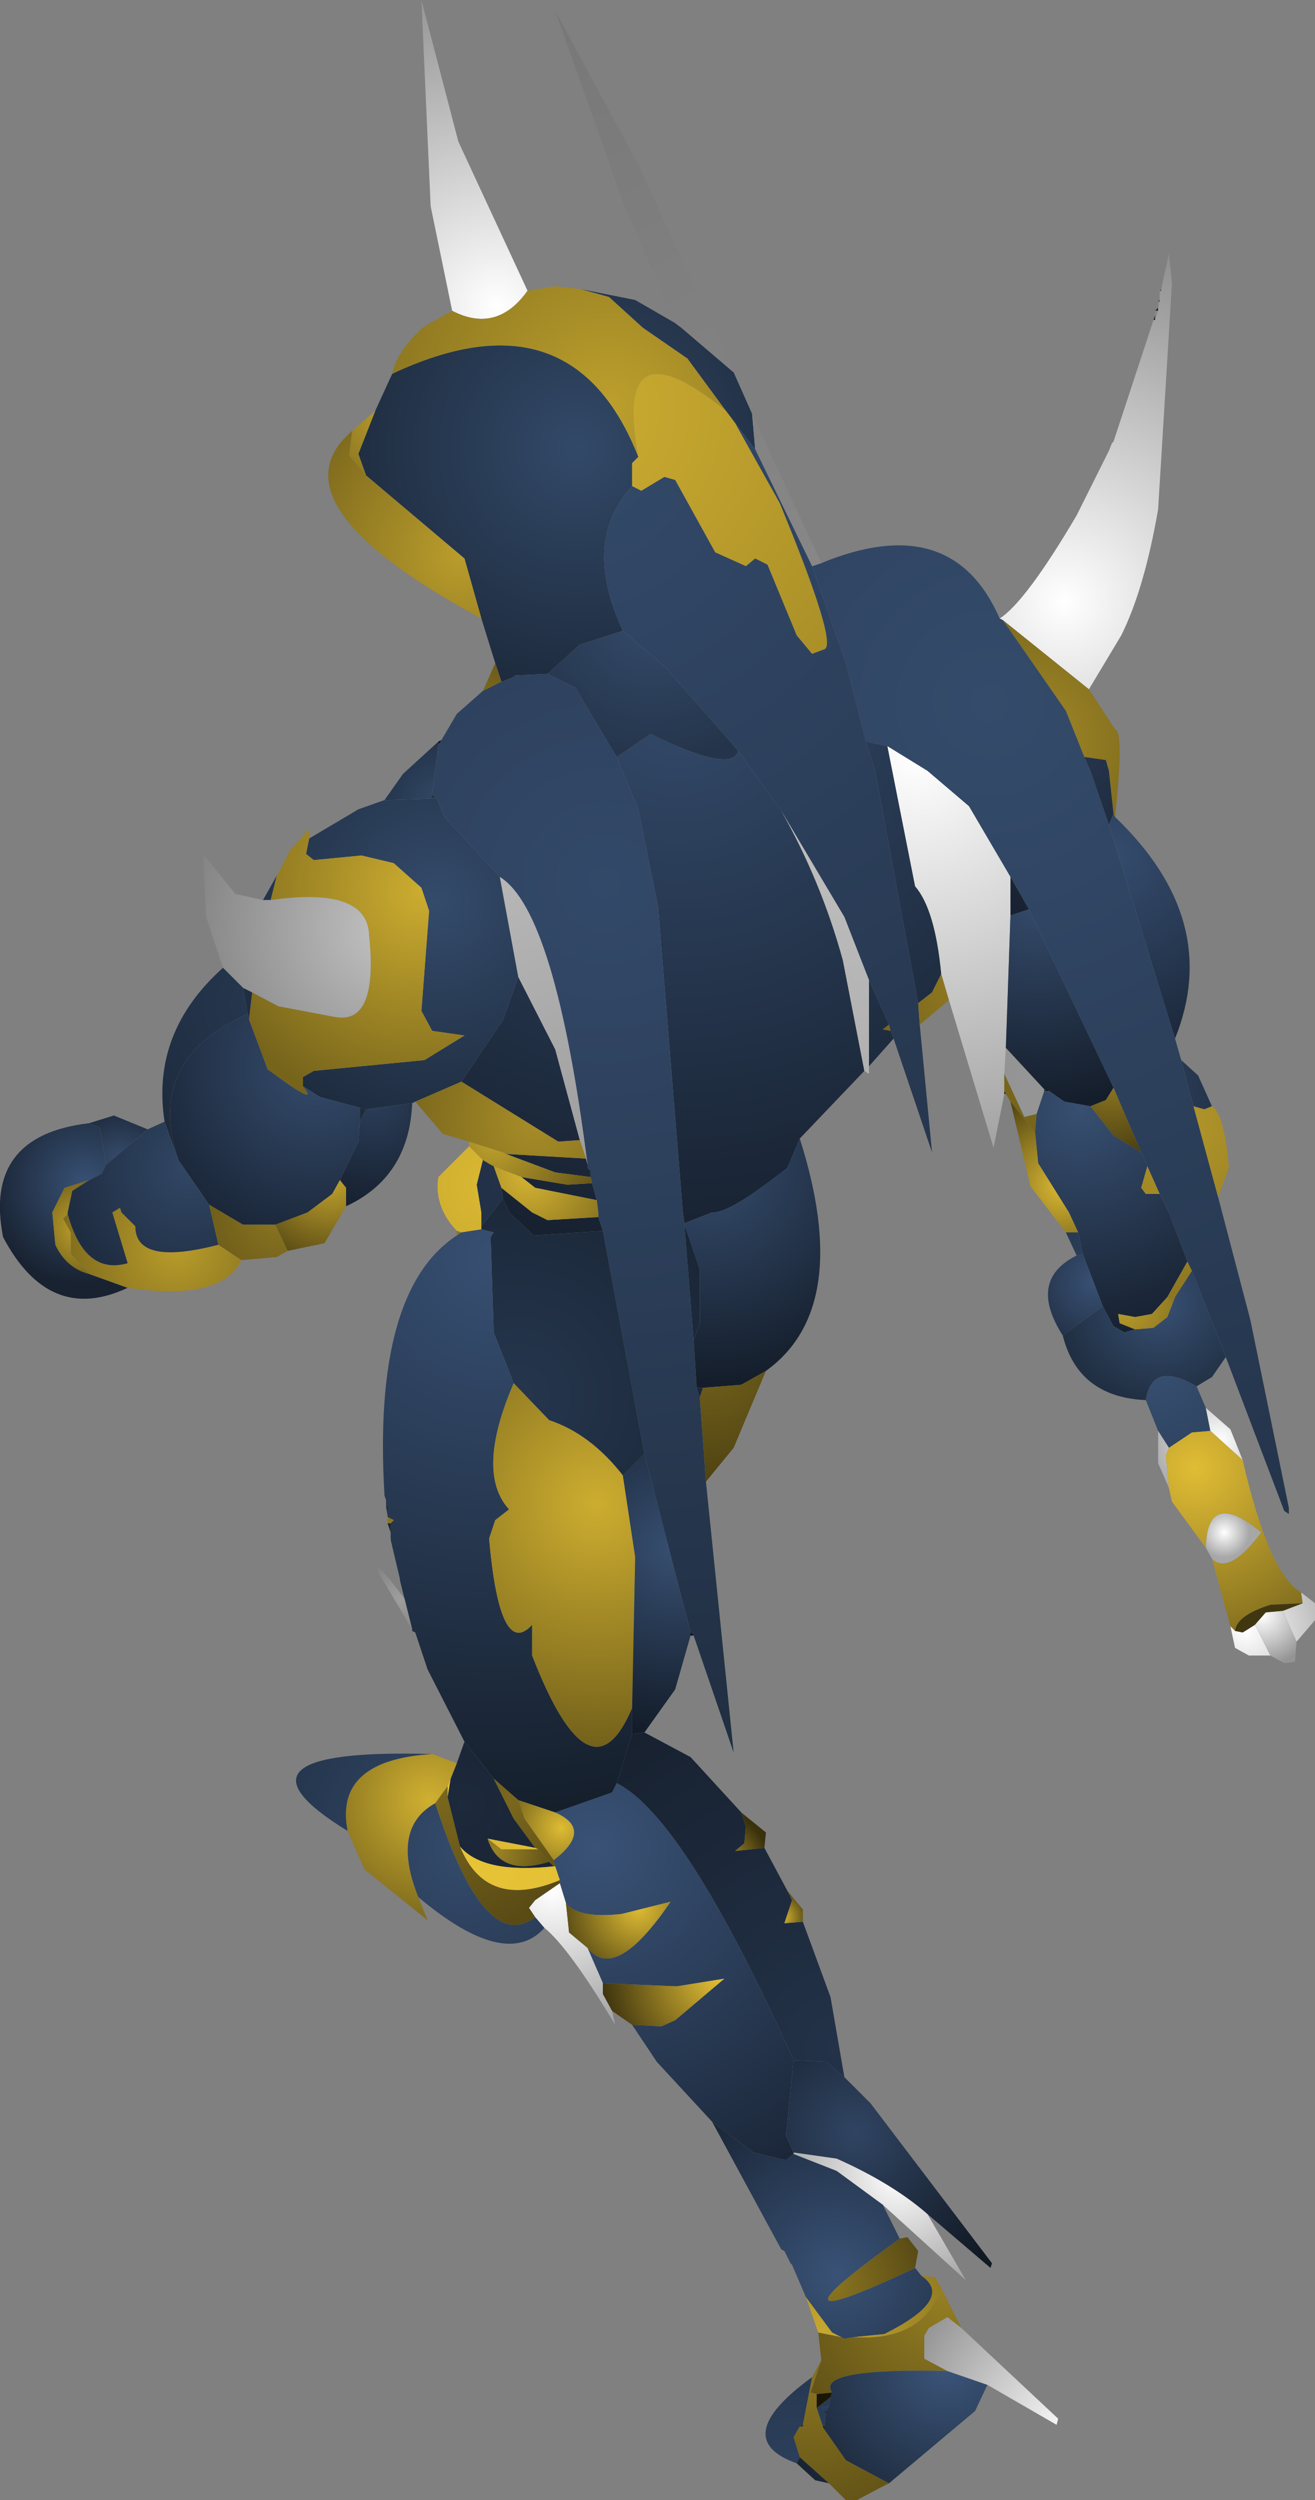 <?xml version="1.0" encoding="UTF-8" standalone="no"?>
<svg xmlns:ffdec="https://www.free-decompiler.com/flash" xmlns:xlink="http://www.w3.org/1999/xlink" ffdec:objectType="shape" height="81.25px" width="42.75px" xmlns="http://www.w3.org/2000/svg">
  <rect width="100%" height="100%" fill="#808080" stroke="none"/>
  <g transform="matrix(1.0, 0.0, 0.0, 1.0, 19.4, 67.15)">
    <path d="M-4.7 -57.05 L-5.4 -60.45 -5.7 -67.15 -4.5 -62.55 -2.25 -57.7 Q-3.25 -56.3 -4.7 -57.05" fill="url(#gradient0)" fill-rule="evenodd" stroke="none"/>
    <path d="M-6.65 -55.0 Q-6.5 -55.75 -5.6 -56.55 L-4.7 -57.05 Q-3.25 -56.3 -2.25 -57.7 L-1.35 -57.85 -0.5 -57.75 0.4 -57.5 1.5 -56.5 2.95 -55.5 4.2 -53.8 Q0.5 -56.8 1.35 -52.3 -0.8 -57.75 -6.65 -55.0" fill="url(#gradient1)" fill-rule="evenodd" stroke="none"/>
    <path d="M-0.5 -57.75 L1.25 -57.4 2.55 -56.65 2.75 -56.5 4.45 -55.05 5.05 -53.7 5.15 -52.55 4.5 -53.4 4.2 -53.8 2.95 -55.5 1.5 -56.5 0.4 -57.5 -0.5 -57.75 M-7.2 -53.8 L-6.65 -55.0 Q-0.8 -57.75 1.35 -52.3 L1.15 -52.1 1.15 -51.35 Q-0.5 -49.55 0.85 -46.65 L-0.55 -46.2 -1.6 -45.25 -2.65 -45.2 -2.7 -45.15 -2.95 -45.05 -3.05 -45.0 -3.1 -45.0 -3.3 -45.6 -3.75 -47.05 -4.3 -49.0 -7.5 -51.7 -7.75 -52.4 -7.2 -53.8" fill="url(#gradient2)" fill-rule="evenodd" stroke="none"/>
    <path d="M4.2 -53.8 L4.5 -53.4 5.95 -50.8 Q7.85 -46.2 7.4 -46.05 L7.0 -45.9 6.5 -46.5 5.55 -48.8 5.15 -49.0 4.85 -48.75 3.85 -49.2 2.55 -51.55 2.2 -51.65 1.45 -51.2 1.15 -51.35 1.15 -52.1 1.35 -52.3 Q0.5 -56.8 4.2 -53.8" fill="url(#gradient3)" fill-rule="evenodd" stroke="none"/>
    <path d="M18.35 -57.7 L18.3 -57.7 18.35 -57.75 18.35 -57.7 M18.3 -57.4 L18.3 -57.35 18.25 -57.35 18.3 -57.4 M18.25 -57.1 L18.25 -57.05 18.15 -57.05 18.25 -57.15 18.25 -57.1 M18.15 -56.75 L18.1 -56.75 18.15 -56.9 18.15 -56.75" fill="url(#gradient4)" fill-rule="evenodd" stroke="none"/>
    <path d="M18.35 -57.7 L18.3 -57.55 18.3 -57.7 18.35 -57.7 M18.3 -57.35 L18.25 -57.1 18.25 -57.15 18.25 -57.35 18.3 -57.35 M18.25 -57.05 L18.15 -56.75 18.15 -56.9 18.15 -57.05 18.25 -57.05" fill="url(#gradient5)" fill-rule="evenodd" stroke="none"/>
    <path d="M18.3 -57.55 L18.35 -57.7 18.35 -57.75 18.6 -58.9 18.7 -57.95 18.25 -50.6 Q17.8 -48.0 17.05 -46.5 L16.0 -44.75 13.2 -47.0 13.1 -47.05 Q13.95 -47.6 15.6 -50.4 L16.6 -52.4 16.65 -52.5 16.75 -52.75 16.8 -52.8 18.1 -56.75 18.15 -56.75 18.25 -57.05 18.25 -57.1 18.3 -57.35 18.3 -57.4 18.3 -57.55" fill="url(#gradient6)" fill-rule="evenodd" stroke="none"/>
    <path d="M13.2 -47.0 L16.0 -44.75 16.85 -43.45 Q17.15 -43.4 16.85 -40.6 L16.8 -40.7 16.65 -42.1 16.55 -42.45 15.85 -42.55 15.25 -44.05 13.2 -47.0" fill="url(#gradient7)" fill-rule="evenodd" stroke="none"/>
    <path d="M13.1 -47.05 L13.2 -47.0 15.25 -44.05 15.85 -42.55 16.05 -42.1 16.65 -40.35 18.8 -33.4 19.0 -32.7 19.4 -31.2 20.2 -28.25 21.25 -24.25 22.5 -18.15 22.5 -17.95 22.35 -18.05 20.45 -23.05 19.35 -25.85 19.2 -26.15 18.6 -27.75 18.3 -28.35 17.9 -29.25 17.7 -29.7 16.8 -31.8 14.05 -37.6 13.45 -38.65 12.1 -40.95 10.75 -42.1 9.45 -42.9 8.75 -43.05 8.1 -45.6 7.0 -48.75 7.3 -48.85 Q11.55 -50.6 13.1 -47.05" fill="url(#gradient8)" fill-rule="evenodd" stroke="none"/>
    <path d="M2.55 -56.65 L0.9 -60.45 -1.35 -66.8 1.35 -61.8 4.45 -55.05 2.75 -56.5 2.55 -56.65 M5.05 -53.7 L7.3 -48.85 7.0 -48.75 5.15 -52.55 5.05 -53.7 M14.55 -31.7 L14.3 -30.95 13.9 -30.85 13.25 -32.25 13.3 -33.1 14.55 -31.75 14.55 -31.7" fill="url(#gradient9)" fill-rule="evenodd" stroke="none"/>
    <path d="M-7.2 -53.8 L-7.75 -52.4 -7.5 -51.7 -8.05 -52.35 -7.95 -53.15 -7.2 -53.8" fill="url(#gradient10)" fill-rule="evenodd" stroke="none"/>
    <path d="M-7.5 -51.7 L-4.3 -49.0 -3.75 -47.05 Q-10.7 -50.8 -7.95 -53.15 L-8.05 -52.35 -7.5 -51.7" fill="url(#gradient11)" fill-rule="evenodd" stroke="none"/>
    <path d="M4.5 -53.4 L5.15 -52.55 7.0 -48.75 8.1 -45.6 8.75 -43.05 9.05 -42.1 10.45 -34.55 10.5 -33.85 10.9 -29.7 9.65 -33.4 9.55 -33.65 9.5 -33.85 8.85 -35.3 8.05 -37.35 6.0 -40.8 4.6 -42.75 2.2 -45.5 0.85 -46.65 Q-0.5 -49.55 1.15 -51.35 L1.45 -51.2 2.2 -51.65 2.55 -51.55 3.85 -49.2 4.85 -48.75 5.15 -49.0 5.55 -48.8 6.5 -46.5 7.0 -45.9 7.4 -46.05 Q7.85 -46.2 5.95 -50.8 L4.5 -53.4" fill="url(#gradient12)" fill-rule="evenodd" stroke="none"/>
    <path d="M8.75 -43.05 L9.45 -42.9 10.35 -38.35 Q11.0 -37.6 11.2 -35.5 L10.9 -34.9 10.45 -34.55 9.05 -42.1 8.75 -43.05 M6.0 -40.8 Q7.3 -38.5 8.0 -35.95 L8.7 -32.35 6.6 -30.15 6.2 -29.2 Q4.3 -27.7 3.75 -27.75 L2.85 -27.4 2.8 -27.75 2.0 -37.6 2.0 -37.65 1.35 -40.85 0.65 -42.55 1.75 -43.3 Q4.4 -42.0 4.6 -42.75 L6.0 -40.8 M8.85 -32.5 L8.85 -35.3 9.5 -33.85 9.3 -33.7 9.55 -33.65 9.65 -33.4 8.85 -32.5 M-5.35 -41.35 L-5.2 -41.2 -5.4 -41.2 -5.35 -41.35 M-0.3 -29.3 L-0.3 -29.2 -0.2 -29.1 -0.2 -28.9 -1.35 -29.05 -2.95 -29.65 -0.35 -29.5 -0.3 -29.3 M-0.15 -28.7 L0.0 -28.15 -2.0 -28.55 -2.45 -28.9 -0.95 -28.65 -0.15 -28.7 M0.05 -27.6 L0.2 -27.15 -2.05 -27.0 -2.85 -27.75 -3.05 -28.2 -3.1 -28.55 -2.1 -27.75 -1.6 -27.5 0.05 -27.6 M-4.4 -32.0 L-3.05 -34.0 -2.55 -35.4 -1.35 -33.05 -0.55 -30.1 -1.25 -30.05 -4.4 -32.0" fill="url(#gradient13)" fill-rule="evenodd" stroke="none"/>
    <path d="M9.5 -33.85 L9.55 -33.65 9.3 -33.7 9.5 -33.85 M10.5 -33.85 L10.45 -34.55 10.9 -34.9 11.2 -35.5 11.45 -34.65 10.5 -33.85" fill="url(#gradient14)" fill-rule="evenodd" stroke="none"/>
    <path d="M9.45 -42.9 L10.75 -42.1 12.1 -40.95 13.45 -38.65 13.45 -37.4 13.3 -33.1 13.25 -32.25 13.25 -31.7 13.25 -31.6 12.9 -29.85 11.45 -34.65 11.2 -35.5 Q11.0 -37.6 10.35 -38.35 L9.45 -42.9" fill="url(#gradient15)" fill-rule="evenodd" stroke="none"/>
    <path d="M13.45 -38.65 L14.05 -37.6 13.45 -37.4 13.45 -38.65 M16.65 -40.35 L16.05 -42.1 15.85 -42.55 16.55 -42.45 16.65 -42.1 16.8 -40.7 16.65 -40.35" fill="url(#gradient16)" fill-rule="evenodd" stroke="none"/>
    <path d="M18.8 -33.4 L16.65 -40.35 16.8 -40.7 16.85 -40.6 Q20.35 -37.25 18.8 -33.4" fill="url(#gradient17)" fill-rule="evenodd" stroke="none"/>
    <path d="M-1.6 -45.25 L-0.55 -46.2 0.85 -46.65 2.2 -45.5 4.6 -42.75 Q4.4 -42.0 1.75 -43.3 L0.65 -42.55 -0.7 -44.8 -1.6 -45.25" fill="url(#gradient18)" fill-rule="evenodd" stroke="none"/>
    <path d="M-3.1 -45.0 L-3.05 -45.0 -2.95 -45.05 -2.7 -45.15 -2.65 -45.2 -1.6 -45.25 -0.7 -44.8 0.65 -42.55 1.35 -40.85 2.0 -37.65 2.0 -37.6 2.8 -27.75 2.85 -27.4 2.85 -27.35 3.15 -23.6 3.25 -22.05 3.35 -21.75 3.55 -19.0 4.45 -10.2 3.15 -14.0 3.05 -14.1 1.55 -19.9 0.2 -27.15 0.05 -27.6 0.05 -27.75 0.0 -28.15 -0.15 -28.7 -0.2 -28.9 -0.2 -29.1 -0.3 -29.2 -0.3 -29.3 Q-1.35 -37.55 -3.15 -38.65 L-4.95 -40.6 -5.2 -41.2 -5.35 -41.35 -5.15 -42.95 -5.05 -43.1 -4.55 -43.95 -3.7 -44.7 -3.1 -45.0" fill="url(#gradient19)" fill-rule="evenodd" stroke="none"/>
    <path d="M-3.3 -45.6 L-3.1 -45.0 -3.7 -44.7 -3.3 -45.6" fill="url(#gradient20)" fill-rule="evenodd" stroke="none"/>
    <path d="M6.0 -40.8 L8.05 -37.35 8.85 -35.3 8.85 -32.5 8.85 -32.25 8.7 -32.35 8.0 -35.95 Q7.3 -38.5 6.0 -40.8" fill="url(#gradient21)" fill-rule="evenodd" stroke="none"/>
    <path d="M2.85 -27.4 L3.75 -27.75 Q4.3 -27.7 6.2 -29.2 L6.6 -30.15 Q8.35 -24.65 5.5 -22.6 L4.7 -22.15 3.45 -22.05 3.25 -22.05 3.15 -23.6 3.35 -24.15 3.35 -25.9 2.85 -27.35 2.85 -27.4" fill="url(#gradient22)" fill-rule="evenodd" stroke="none"/>
    <path d="M-5.05 -43.1 L-5.15 -42.95 -5.15 -43.05 -5.05 -43.1" fill="url(#gradient23)" fill-rule="evenodd" stroke="none"/>
    <path d="M-5.15 -42.95 L-5.35 -41.35 -5.4 -41.2 -6.9 -41.15 -6.3 -42.0 -5.15 -43.05 -5.15 -42.95" fill="url(#gradient24)" fill-rule="evenodd" stroke="none"/>
    <path d="M-5.2 -41.2 L-4.95 -40.6 -3.15 -38.65 -2.55 -35.4 -3.05 -34.0 -4.4 -32.0 -5.9 -31.35 -6.0 -31.3 -7.5 -31.1 -7.7 -31.15 -9.0 -31.5 -9.55 -31.85 -9.55 -32.15 -9.2 -32.35 -5.6 -32.7 -4.3 -33.5 -5.35 -33.65 -5.7 -34.3 -5.45 -37.55 -5.7 -38.3 -6.6 -39.1 -7.65 -39.35 -9.2 -39.2 -9.45 -39.4 -9.35 -39.9 -7.75 -40.85 -6.9 -41.15 -5.4 -41.2 -5.2 -41.2 M-10.4 -38.7 L-10.6 -37.9 -10.85 -37.9 -10.4 -38.7 M-11.2 -34.9 L-11.3 -34.05 -11.35 -34.2 -11.5 -35.05 -11.2 -34.9" fill="url(#gradient25)" fill-rule="evenodd" stroke="none"/>
    <path d="M14.05 -37.6 L16.8 -31.8 16.55 -31.4 16.05 -31.2 15.2 -31.35 14.7 -31.7 14.6 -31.75 14.55 -31.75 13.3 -33.1 13.45 -37.4 14.05 -37.6" fill="url(#gradient26)" fill-rule="evenodd" stroke="none"/>
    <path d="M-9.35 -39.9 L-9.45 -39.4 -9.2 -39.2 -7.65 -39.35 -6.6 -39.1 -5.7 -38.3 -5.45 -37.55 -5.7 -34.3 -5.35 -33.65 -4.3 -33.5 -5.6 -32.7 -9.2 -32.35 -9.55 -32.15 -9.55 -31.85 Q-8.95 -31.1 -10.7 -32.4 L-11.3 -34.0 -11.3 -34.05 -11.2 -34.9 -10.35 -34.45 -8.5 -34.1 Q-7.1 -33.85 -7.4 -36.75 -7.45 -38.35 -10.6 -37.9 L-10.4 -38.7 -9.95 -39.55 -9.35 -40.2 -9.35 -39.9" fill="url(#gradient27)" fill-rule="evenodd" stroke="none"/>
    <path d="M-10.6 -37.9 Q-7.45 -38.35 -7.4 -36.75 -7.1 -33.85 -8.5 -34.1 L-10.35 -34.45 -11.2 -34.9 -11.5 -35.05 -12.15 -35.7 -12.7 -37.35 -12.8 -39.4 -11.75 -38.1 -10.85 -37.9 -10.6 -37.9" fill="url(#gradient28)" fill-rule="evenodd" stroke="none"/>
    <path d="M-7.7 -31.15 L-7.5 -31.1 -7.7 -30.7 -7.7 -31.15 M-12.15 -35.7 L-11.5 -35.05 -11.35 -34.2 Q-14.7 -32.7 -13.6 -29.45 L-14.05 -30.7 Q-14.5 -33.6 -12.15 -35.7" fill="url(#gradient29)" fill-rule="evenodd" stroke="none"/>
    <path d="M-3.15 -38.65 Q-1.35 -37.55 -0.3 -29.3 L-0.35 -29.5 -0.55 -30.1 -1.35 -33.05 -2.55 -35.4 -3.15 -38.65" fill="url(#gradient30)" fill-rule="evenodd" stroke="none"/>
    <path d="M-5.9 -31.35 L-4.4 -32.0 -1.25 -30.05 -0.55 -30.1 -0.35 -29.5 -2.95 -29.65 -3.05 -29.7 -4.15 -30.05 -5.0 -30.3 -5.9 -31.35" fill="url(#gradient31)" fill-rule="evenodd" stroke="none"/>
    <path d="M-7.5 -31.1 L-6.0 -31.3 Q-6.1 -28.9 -8.15 -27.95 L-8.15 -28.55 -8.35 -28.8 -7.75 -30.05 -7.7 -30.7 -7.5 -31.1" fill="url(#gradient32)" fill-rule="evenodd" stroke="none"/>
    <path d="M-11.3 -34.05 L-11.3 -34.0 -10.7 -32.4 Q-8.95 -31.1 -9.55 -31.85 L-9.0 -31.5 -7.7 -31.15 -7.7 -30.7 -7.75 -30.05 -8.35 -28.8 -8.6 -28.35 -9.4 -27.75 -10.45 -27.35 -11.5 -27.35 -12.6 -28.0 -13.6 -29.45 Q-14.7 -32.7 -11.35 -34.2 L-11.3 -34.05" fill="url(#gradient33)" fill-rule="evenodd" stroke="none"/>
    <path d="M13.3 -31.6 L13.25 -31.6 13.25 -31.7 13.3 -31.6" fill="url(#gradient34)" fill-rule="evenodd" stroke="none"/>
    <path d="M14.3 -30.95 L14.25 -30.35 13.45 -31.35 13.3 -31.6 13.25 -31.7 13.25 -32.25 13.9 -30.85 14.3 -30.95" fill="url(#gradient35)" fill-rule="evenodd" stroke="none"/>
    <path d="M14.6 -31.75 L14.6 -31.7 14.55 -31.7 14.55 -31.75 14.6 -31.75" fill="url(#gradient36)" fill-rule="evenodd" stroke="none"/>
    <path d="M14.7 -31.7 L14.6 -31.7 14.6 -31.75 14.7 -31.7" fill="url(#gradient37)" fill-rule="evenodd" stroke="none"/>
    <path d="M17.7 -29.7 L17.9 -29.25 17.7 -28.55 17.85 -28.35 18.3 -28.35 18.6 -27.75 19.2 -26.15 18.55 -25.0 18.05 -24.45 17.5 -24.35 16.95 -24.45 17.0 -24.15 17.5 -23.95 17.15 -23.85 16.8 -24.05 16.45 -24.7 15.8 -26.4 15.65 -27.1 15.35 -27.75 14.35 -29.35 14.25 -30.35 14.3 -30.95 14.55 -31.7 14.6 -31.7 14.7 -31.7 15.2 -31.35 16.05 -31.2 16.8 -30.25 17.7 -29.7 M19.4 -31.2 L19.0 -32.7 19.55 -32.2 20.0 -31.2 19.75 -31.1 19.4 -31.2" fill="url(#gradient38)" fill-rule="evenodd" stroke="none"/>
    <path d="M17.9 -29.25 L18.3 -28.35 17.85 -28.35 17.7 -28.55 17.9 -29.25 M19.2 -26.15 L19.35 -25.85 18.8 -25.0 18.7 -24.85 18.55 -25.0 19.2 -26.15 M20.2 -28.25 L19.4 -31.2 19.75 -31.1 20.0 -31.2 Q20.4 -30.95 20.55 -29.2 L20.2 -28.25" fill="url(#gradient39)" fill-rule="evenodd" stroke="none"/>
    <path d="M-0.2 -28.9 L-0.15 -28.7 -0.95 -28.65 -2.45 -28.9 -3.35 -29.25 -3.45 -29.3 -3.7 -29.45 -4.15 -29.9 -4.15 -30.05 -3.05 -29.7 -2.95 -29.65 -1.35 -29.05 -0.2 -28.9" fill="url(#gradient40)" fill-rule="evenodd" stroke="none"/>
    <path d="M16.8 -31.8 L17.7 -29.7 16.8 -30.25 16.05 -31.2 16.55 -31.4 16.8 -31.8" fill="url(#gradient41)" fill-rule="evenodd" stroke="none"/>
    <path d="M14.25 -30.35 L14.35 -29.35 15.35 -27.75 15.65 -27.1 15.25 -27.1 14.1 -28.6 13.45 -31.35 14.25 -30.35" fill="url(#gradient42)" fill-rule="evenodd" stroke="none"/>
    <path d="M-10.45 -27.35 L-9.4 -27.75 -8.6 -28.35 -8.35 -28.8 -8.15 -28.55 -8.15 -27.95 -8.85 -26.75 -10.05 -26.5 -10.45 -27.35" fill="url(#gradient43)" fill-rule="evenodd" stroke="none"/>
    <path d="M-16.5 -30.65 L-15.7 -30.9 -14.6 -30.45 -15.95 -29.3 -16.15 -30.5 -16.5 -30.65" fill="url(#gradient44)" fill-rule="evenodd" stroke="none"/>
    <path d="M-15.25 -25.3 Q-17.8 -24.1 -19.3 -26.95 -19.95 -30.25 -16.5 -30.65 L-16.15 -30.5 -15.95 -29.3 -16.1 -29.0 -16.5 -28.8 -17.3 -28.55 -17.7 -27.75 -17.6 -26.7 Q-17.25 -25.95 -16.5 -25.75 L-15.25 -25.3" fill="url(#gradient45)" fill-rule="evenodd" stroke="none"/>
    <path d="M-12.3 -26.7 L-11.55 -26.2 Q-12.2 -24.85 -15.25 -25.3 L-16.5 -25.75 -17.1 -26.4 -17.1 -27.1 -17.35 -27.55 -17.2 -27.7 Q-16.65 -25.7 -15.25 -26.1 L-15.75 -27.75 -15.5 -27.9 -15.45 -27.75 -15.0 -27.3 Q-15.0 -26.0 -12.3 -26.7" fill="url(#gradient46)" fill-rule="evenodd" stroke="none"/>
    <path d="M-17.2 -27.7 L-17.35 -27.55 -17.1 -27.1 -17.1 -26.4 -16.5 -25.75 Q-17.25 -25.95 -17.6 -26.7 L-17.7 -27.75 -17.3 -28.55 -16.5 -28.8 -17.05 -28.45 -17.2 -27.75 -17.2 -27.7" fill="url(#gradient47)" fill-rule="evenodd" stroke="none"/>
    <path d="M-13.6 -29.45 L-12.6 -28.0 -12.3 -26.7 Q-15.0 -26.0 -15.0 -27.3 L-15.45 -27.75 -15.5 -27.9 -15.75 -27.75 -15.25 -26.1 Q-16.65 -25.7 -17.2 -27.7 L-17.2 -27.75 -17.05 -28.45 -16.5 -28.8 -16.1 -29.0 -15.95 -29.3 -14.6 -30.45 -14.05 -30.7 -13.6 -29.45" fill="url(#gradient48)" fill-rule="evenodd" stroke="none"/>
    <path d="M-12.6 -28.0 L-11.5 -27.35 -10.45 -27.35 -10.05 -26.5 -10.4 -26.3 -11.55 -26.2 -12.3 -26.7 -12.6 -28.0" fill="url(#gradient49)" fill-rule="evenodd" stroke="none"/>
    <path d="M15.65 -27.1 L15.8 -26.4 15.6 -26.35 15.25 -27.1 15.65 -27.1 M17.85 -21.65 Q18.05 -22.95 19.5 -22.1 L19.8 -21.4 19.95 -20.65 19.35 -20.6 18.6 -20.1 18.25 -20.65 17.85 -21.65" fill="url(#gradient50)" fill-rule="evenodd" stroke="none"/>
    <path d="M-3.7 -29.45 L-3.9 -28.65 -3.75 -27.75 -3.75 -27.3 -3.75 -27.2 -4.4 -27.1 -4.55 -27.15 Q-5.3 -27.95 -5.15 -28.9 L-4.15 -29.9 -3.7 -29.45" fill="url(#gradient51)" fill-rule="evenodd" stroke="none"/>
    <path d="M-3.7 -29.45 L-3.45 -29.3 -3.35 -29.25 -3.1 -28.55 -3.05 -28.2 -3.75 -27.3 -3.75 -27.75 -3.9 -28.65 -3.7 -29.45" fill="url(#gradient52)" fill-rule="evenodd" stroke="none"/>
    <path d="M2.85 -27.35 L3.35 -25.9 3.35 -24.15 3.15 -23.6 2.85 -27.35 M0.2 -27.15 L1.55 -19.9 0.85 -19.2 Q-0.2 -20.55 -1.55 -21.0 L-2.7 -22.2 -3.35 -23.85 -3.45 -26.95 -3.35 -27.1 -3.75 -27.2 -3.75 -27.3 -3.05 -28.2 -2.85 -27.75 -2.05 -27.0 0.2 -27.15" fill="url(#gradient53)" fill-rule="evenodd" stroke="none"/>
    <path d="M0.0 -28.15 L0.05 -27.75 0.05 -27.6 -1.6 -27.5 -2.1 -27.75 -3.1 -28.55 -3.35 -29.25 -2.45 -28.9 -2.0 -28.55 0.0 -28.15" fill="url(#gradient54)" fill-rule="evenodd" stroke="none"/>
    <path d="M-4.55 -27.0 L-4.55 -27.15 -4.4 -27.1 -4.55 -27.0" fill="url(#gradient55)" fill-rule="evenodd" stroke="none"/>
    <path d="M-4.55 -27.0 L-4.4 -27.1 -3.75 -27.2 -3.35 -27.1 -3.45 -26.95 -3.35 -23.85 -2.7 -22.2 Q-3.95 -19.3 -2.85 -18.1 L-3.3 -17.75 -3.5 -17.15 Q-3.15 -13.2 -2.1 -14.35 L-2.1 -13.35 Q-0.2 -8.45 1.15 -11.65 L1.15 -10.8 0.65 -9.2 0.5 -8.9 -1.35 -8.25 -2.55 -8.65 -3.35 -9.35 -4.3 -10.55 -5.5 -12.9 -5.9 -14.1 -6.0 -14.15 -6.0 -14.2 -6.25 -15.2 -6.4 -15.8 -6.4 -15.85 -6.65 -16.9 -6.65 -17.1 -6.7 -17.15 -6.7 -17.35 -6.7 -17.65 -6.6 -17.75 -6.8 -17.85 -6.8 -17.9 -6.8 -18.2 -6.85 -18.2 -6.85 -18.4 -6.9 -18.55 Q-7.3 -25.2 -4.55 -27.0" fill="url(#gradient56)" fill-rule="evenodd" stroke="none"/>
    <path d="M19.35 -25.85 L20.45 -23.05 20.0 -22.4 19.5 -22.1 Q18.05 -22.95 17.85 -21.65 15.65 -21.75 15.15 -23.75 L16.45 -24.7 16.8 -24.05 17.15 -23.85 17.5 -23.95 18.1 -24.0 18.55 -24.35 18.8 -25.0 19.35 -25.85" fill="url(#gradient57)" fill-rule="evenodd" stroke="none"/>
    <path d="M17.5 -23.95 L17.0 -24.15 16.95 -24.45 17.5 -24.35 18.05 -24.45 18.55 -25.0 18.7 -24.85 18.8 -25.0 18.55 -24.35 18.1 -24.0 17.5 -23.95" fill="url(#gradient58)" fill-rule="evenodd" stroke="none"/>
    <path d="M-6.85 -18.2 L-6.8 -18.2 -6.8 -17.9 -6.85 -18.2 M-6.7 -17.65 L-6.7 -17.35 -6.8 -17.65 -6.7 -17.65 M-6.7 -17.15 L-6.65 -17.1 -6.65 -16.9 -6.7 -17.15" fill="url(#gradient59)" fill-rule="evenodd" stroke="none"/>
    <path d="M15.8 -26.4 L16.45 -24.7 15.15 -23.75 Q14.0 -25.55 15.6 -26.35 L15.8 -26.4" fill="url(#gradient60)" fill-rule="evenodd" stroke="none"/>
    <path d="M19.8 -21.4 L20.6 -20.7 21.0 -19.7 19.95 -20.65 19.8 -21.4 M18.6 -18.8 L18.25 -19.6 18.25 -20.65 18.6 -20.1 18.5 -19.85 18.6 -18.8" fill="url(#gradient61)" fill-rule="evenodd" stroke="none"/>
    <path d="M21.0 -19.7 Q21.85 -16.0 22.9 -15.4 L22.95 -15.05 21.9 -15.0 Q20.8 -14.65 20.75 -14.15 L20.6 -14.3 20.0 -16.5 Q20.55 -15.95 21.6 -17.35 19.85 -18.8 19.8 -16.85 L18.7 -18.35 18.6 -18.8 18.5 -19.85 18.6 -20.1 19.35 -20.6 19.95 -20.65 21.0 -19.7" fill="url(#gradient62)" fill-rule="evenodd" stroke="none"/>
    <path d="M3.45 -22.05 L4.7 -22.15 5.5 -22.6 4.45 -20.1 3.55 -19.0 3.35 -21.75 3.45 -22.05" fill="url(#gradient63)" fill-rule="evenodd" stroke="none"/>
    <path d="M3.25 -22.05 L3.45 -22.05 3.35 -21.75 3.25 -22.05" fill="url(#gradient64)" fill-rule="evenodd" stroke="none"/>
    <path d="M1.15 -11.65 Q-0.2 -8.45 -2.1 -13.35 L-2.1 -14.35 Q-3.15 -13.2 -3.5 -17.15 L-3.3 -17.75 -2.85 -18.1 Q-3.95 -19.3 -2.7 -22.2 L-1.55 -21.0 Q-0.2 -20.55 0.85 -19.2 L1.25 -16.55 1.15 -11.65" fill="url(#gradient65)" fill-rule="evenodd" stroke="none"/>
    <path d="M1.55 -19.9 L3.05 -14.1 3.05 -14.0 2.55 -12.25 1.55 -10.85 1.15 -10.8 1.15 -11.65 1.25 -16.55 0.85 -19.2 1.55 -19.9" fill="url(#gradient66)" fill-rule="evenodd" stroke="none"/>
    <path d="M3.05 -14.1 L3.15 -14.0 3.05 -14.0 3.05 -14.1" fill="url(#gradient67)" fill-rule="evenodd" stroke="none"/>
    <path d="M22.9 -15.4 L23.35 -15.05 23.35 -14.5 22.75 -13.8 22.3 -14.8 22.95 -15.05 22.9 -15.4 M21.9 -13.35 L21.2 -13.35 20.75 -13.6 20.6 -14.3 20.75 -14.15 21.0 -14.1 21.4 -14.35 21.9 -13.35" fill="url(#gradient68)" fill-rule="evenodd" stroke="none"/>
    <path d="M22.95 -15.05 L22.3 -14.8 21.75 -14.75 21.4 -14.35 21.0 -14.1 20.75 -14.15 Q20.8 -14.65 21.9 -15.0 L22.95 -15.05" fill="url(#gradient69)" fill-rule="evenodd" stroke="none"/>
    <path d="M20.0 -16.5 L19.8 -16.85 Q19.85 -18.8 21.6 -17.35 20.55 -15.95 20.0 -16.5" fill="url(#gradient70)" fill-rule="evenodd" stroke="none"/>
    <path d="M-6.8 -17.85 L-6.6 -17.75 -6.7 -17.65 -6.8 -17.65 -6.8 -17.85" fill="url(#gradient71)" fill-rule="evenodd" stroke="none"/>
    <path d="M-6.25 -15.2 L-6.0 -14.2 -7.1 -16.05 Q-7.3 -16.6 -6.25 -15.2" fill="url(#gradient72)" fill-rule="evenodd" stroke="none"/>
    <path d="M22.75 -13.8 L22.7 -13.15 22.35 -13.1 21.9 -13.35 21.4 -14.35 21.75 -14.75 22.3 -14.8 22.75 -13.8" fill="url(#gradient73)" fill-rule="evenodd" stroke="none"/>
    <path d="M-4.3 -10.55 L-3.35 -9.35 -2.7 -8.05 -2.0 -7.1 -3.55 -7.4 Q-3.15 -6.15 -1.55 -6.65 L-1.4 -6.5 Q-3.7 -6.25 -4.45 -7.15 L-4.85 -8.75 -4.75 -9.35 -4.55 -9.85 -4.3 -10.55" fill="url(#gradient74)" fill-rule="evenodd" stroke="none"/>
    <path d="M-4.55 -9.85 L-4.75 -9.35 -4.85 -9.1 -5.25 -8.55 Q-6.7 -7.75 -5.8 -5.5 L-5.5 -4.75 -7.55 -6.4 -8.1 -7.65 Q-8.55 -9.95 -5.35 -10.15 L-4.55 -9.85" fill="url(#gradient75)" fill-rule="evenodd" stroke="none"/>
    <path d="M-5.35 -10.15 Q-8.55 -9.95 -8.1 -7.65 -12.5 -10.35 -5.35 -10.15 M-5.8 -5.5 Q-6.7 -7.75 -5.25 -8.55 -3.65 -3.6 -2.0 -4.85 L-1.7 -4.5 Q-2.95 -3.1 -5.8 -5.5" fill="url(#gradient76)" fill-rule="evenodd" stroke="none"/>
    <path d="M0.65 -9.2 L1.15 -10.8 1.55 -10.85 3.05 -10.05 4.7 -8.25 4.85 -7.8 4.8 -7.25 4.5 -7.0 5.45 -7.1 6.2 -5.7 6.35 -5.4 6.1 -4.65 6.7 -4.7 7.6 -2.25 8.05 0.35 7.45 -0.15 6.4 -0.2 Q2.85 -8.1 0.65 -9.2" fill="url(#gradient77)" fill-rule="evenodd" stroke="none"/>
    <path d="M-1.35 -8.25 L0.5 -8.9 0.65 -9.2 Q2.85 -8.1 6.4 -0.2 L6.15 2.25 6.4 2.8 6.4 2.85 6.15 3.05 5.1 2.8 3.75 1.8 1.95 -0.15 1.15 -1.35 2.1 -1.3 2.55 -1.5 4.15 -2.85 2.6 -2.6 0.2 -2.7 -0.3 -3.85 Q0.6 -2.7 2.4 -5.35 L0.8 -4.95 Q-0.6 -4.8 -1.0 -5.3 L-1.2 -5.95 -1.2 -6.05 -1.35 -6.5 -1.4 -6.7 Q-0.1 -7.7 -1.35 -8.25" fill="url(#gradient78)" fill-rule="evenodd" stroke="none"/>
    <path d="M-2.55 -8.65 L-1.35 -8.25 Q-0.1 -7.7 -1.4 -6.7 L-2.35 -8.05 -2.55 -8.65" fill="url(#gradient79)" fill-rule="evenodd" stroke="none"/>
    <path d="M-3.35 -9.35 L-2.55 -8.65 -2.35 -8.05 -1.4 -6.7 -1.35 -6.5 -1.4 -6.5 -1.55 -6.65 -1.9 -7.05 -2.0 -7.1 -2.7 -8.05 -3.35 -9.35" fill="url(#gradient80)" fill-rule="evenodd" stroke="none"/>
    <path d="M-4.75 -9.35 L-4.85 -8.75 -4.85 -9.1 -4.75 -9.35 M-4.45 -7.15 Q-3.7 -6.25 -1.4 -6.5 L-1.35 -6.5 -1.2 -6.05 Q-3.6 -5.05 -4.45 -7.15" fill="url(#gradient81)" fill-rule="evenodd" stroke="none"/>
    <path d="M-4.85 -8.75 L-4.45 -7.15 Q-3.6 -5.05 -1.2 -6.05 L-1.2 -5.95 -2.0 -5.4 -2.2 -5.15 -2.0 -4.85 Q-3.65 -3.6 -5.25 -8.55 L-4.85 -9.1 -4.85 -8.75" fill="url(#gradient82)" fill-rule="evenodd" stroke="none"/>
    <path d="M-3.55 -7.4 L-2.0 -7.1 -1.9 -7.05 -3.1 -7.05 -3.55 -7.4" fill="url(#gradient83)" fill-rule="evenodd" stroke="none"/>
    <path d="M-1.55 -6.65 Q-3.15 -6.15 -3.55 -7.4 L-3.1 -7.05 -1.9 -7.05 -1.55 -6.65" fill="url(#gradient84)" fill-rule="evenodd" stroke="none"/>
    <path d="M-1.2 -5.95 L-1.0 -5.3 -0.9 -4.35 -0.3 -3.85 0.2 -2.7 0.2 -2.35 0.5 -1.8 0.6 -1.35 Q-0.9 -3.85 -1.7 -4.5 L-2.0 -4.85 -2.2 -5.15 -2.0 -5.4 -1.2 -5.95" fill="url(#gradient85)" fill-rule="evenodd" stroke="none"/>
    <path d="M5.45 -7.1 L4.5 -7.0 4.8 -7.25 4.85 -7.8 4.7 -8.25 5.5 -7.6 5.45 -7.1" fill="url(#gradient86)" fill-rule="evenodd" stroke="none"/>
    <path d="M6.7 -4.7 L6.1 -4.65 6.35 -5.4 6.2 -5.7 6.7 -5.1 6.7 -4.7" fill="url(#gradient87)" fill-rule="evenodd" stroke="none"/>
    <path d="M-0.3 -3.85 L-0.9 -4.35 -1.0 -5.3 Q-0.6 -4.8 0.8 -4.95 L2.4 -5.35 Q0.6 -2.7 -0.3 -3.85" fill="url(#gradient88)" fill-rule="evenodd" stroke="none"/>
    <path d="M0.2 -2.7 L2.6 -2.6 4.15 -2.85 2.55 -1.5 2.1 -1.3 1.15 -1.35 0.5 -1.8 0.2 -2.35 0.2 -2.7" fill="url(#gradient89)" fill-rule="evenodd" stroke="none"/>
    <path d="M6.4 2.8 L6.15 2.25 6.4 -0.2 7.45 -0.15 8.05 0.35 8.9 1.2 12.85 6.4 12.8 6.55 10.75 4.8 Q9.6 3.8 7.8 3.0 L6.4 2.8" fill="url(#gradient90)" fill-rule="evenodd" stroke="none"/>
    <path d="M6.4 2.85 L6.4 2.8 7.8 3.0 Q9.6 3.8 10.75 4.8 L12.0 6.95 9.3 4.5 7.8 3.4 6.4 2.85" fill="url(#gradient91)" fill-rule="evenodd" stroke="none"/>
    <path d="M3.75 1.8 L5.1 2.8 6.15 3.05 6.4 2.85 7.8 3.4 9.3 4.5 9.85 5.6 Q4.95 9.1 10.35 6.55 L10.55 6.8 Q11.65 7.55 9.35 8.7 L8.35 8.8 8.05 8.85 7.95 8.8 7.65 8.65 6.8 7.5 6.35 6.45 6.3 6.4 6.1 6.0 6.0 5.95 3.75 1.8" fill="url(#gradient92)" fill-rule="evenodd" stroke="none"/>
    <path d="M10.35 6.55 Q4.95 9.1 9.85 5.6 L10.1 5.55 10.45 6.0 10.35 6.55" fill="url(#gradient93)" fill-rule="evenodd" stroke="none"/>
    <path d="M6.8 7.5 L7.65 8.65 7.95 8.8 7.2 8.65 6.8 7.5 M8.35 8.8 L9.35 8.7 Q11.65 7.55 10.55 6.8 L11.0 6.85 11.2 7.2 Q10.6 8.95 8.35 8.8" fill="url(#gradient94)" fill-rule="evenodd" stroke="none"/>
    <path d="M7.95 8.8 L8.05 8.85 8.35 8.8 Q10.6 8.95 11.2 7.2 L11.85 8.5 11.4 8.15 10.8 8.5 10.65 8.75 10.65 9.5 11.4 9.9 Q7.1 9.8 7.65 10.6 L7.15 10.65 6.95 10.6 7.3 9.55 7.2 8.65 7.95 8.8" fill="url(#gradient95)" fill-rule="evenodd" stroke="none"/>
    <path d="M7.3 9.55 L6.95 10.6 7.15 10.65 7.15 11.1 7.35 11.7 7.4 11.8 8.1 12.8 9.5 13.55 Q9.0 13.8 8.45 14.1 L8.1 14.1 7.55 13.55 6.6 12.7 6.4 12.05 6.6 11.7 6.7 11.7 6.7 11.65 7.0 10.1 7.3 9.55" fill="url(#gradient96)" fill-rule="evenodd" stroke="none"/>
    <path d="M7.6 10.75 L7.55 11.05 7.3 11.1 7.4 11.2 7.45 11.25 7.4 11.7 7.35 11.7 7.15 11.1 7.6 10.75 M6.6 11.7 L6.4 12.05 6.6 12.7 6.5 12.9 Q4.25 12.1 7.0 10.1 L6.7 11.65 6.6 11.7" fill="url(#gradient97)" fill-rule="evenodd" stroke="none"/>
    <path d="M7.65 10.6 Q7.1 9.8 11.4 9.9 L12.7 10.35 12.3 11.2 9.5 13.55 8.1 12.8 7.4 11.8 7.4 11.7 7.45 11.25 7.45 11.2 7.55 11.05 7.6 10.75 7.65 10.6 M6.6 12.7 L7.55 13.55 7.1 13.45 6.5 12.9 6.6 12.7" fill="url(#gradient98)" fill-rule="evenodd" stroke="none"/>
    <path d="M7.15 10.65 L7.65 10.6 7.6 10.75 7.15 11.1 7.15 10.65 M6.6 11.7 L6.7 11.65 6.7 11.7 6.6 11.7" fill="url(#gradient99)" fill-rule="evenodd" stroke="none"/>
    <path d="M11.4 9.9 L10.65 9.5 10.65 8.75 10.8 8.5 11.4 8.15 11.85 8.5 15.0 11.45 14.95 11.65 12.7 10.35 11.4 9.9" fill="url(#gradient100)" fill-rule="evenodd" stroke="none"/>
    <path d="M7.45 11.2 L7.45 11.25 7.4 11.2 7.45 11.2 M7.4 11.7 L7.4 11.8 7.35 11.7 7.4 11.7" fill="url(#gradient101)" fill-rule="evenodd" stroke="none"/>
    <path d="M7.55 11.05 L7.45 11.2 7.4 11.2 7.3 11.1 7.55 11.05" fill="url(#gradient102)" fill-rule="evenodd" stroke="none"/>
  </g>
  <defs>
    <radialGradient cx="0" cy="0" gradientTransform="matrix(0.013, 0.0, 0.0, 0.013, -3.25, -57.2)" gradientUnits="userSpaceOnUse" id="gradient0" r="819.2" spreadMethod="pad">
      <stop offset="0.0" stop-color="#ffffff"/>
      <stop offset="1.0" stop-color="#919191"/>
    </radialGradient>
    <radialGradient cx="0" cy="0" gradientTransform="matrix(0.009, 0.0, 0.0, 0.009, 0.4, -53.95)" gradientUnits="userSpaceOnUse" id="gradient1" r="819.2" spreadMethod="pad">
      <stop offset="0.0" stop-color="#bc9f2c"/>
      <stop offset="1.0" stop-color="#8d7721"/>
    </radialGradient>
    <radialGradient cx="0" cy="0" gradientTransform="matrix(0.01, 0.0, 0.0, 0.01, -0.65, -52.6)" gradientUnits="userSpaceOnUse" id="gradient2" r="819.2" spreadMethod="pad">
      <stop offset="0.0" stop-color="#324968"/>
      <stop offset="1.0" stop-color="#1d2a3c"/>
    </radialGradient>
    <radialGradient cx="0" cy="0" gradientTransform="matrix(0.017, 0.0, 0.0, 0.017, -0.8, -53.8)" gradientUnits="userSpaceOnUse" id="gradient3" r="819.2" spreadMethod="pad">
      <stop offset="0.0" stop-color="#ccac30"/>
      <stop offset="1.0" stop-color="#a28926"/>
    </radialGradient>
    <radialGradient cx="0" cy="0" gradientTransform="matrix(0.003, 0.0, 0.0, 0.003, 18.6, -59.15)" gradientUnits="userSpaceOnUse" id="gradient4" r="819.2" spreadMethod="pad">
      <stop offset="0.0" stop-color="#202020"/>
      <stop offset="1.0" stop-color="#202020"/>
    </radialGradient>
    <radialGradient cx="0" cy="0" gradientTransform="matrix(0.003, 0.0, 0.0, 0.003, 18.6, -59.15)" gradientUnits="userSpaceOnUse" id="gradient5" r="819.2" spreadMethod="pad">
      <stop offset="0.0" stop-color="#b8b8b8"/>
      <stop offset="1.0" stop-color="#858585"/>
    </radialGradient>
    <radialGradient cx="0" cy="0" gradientTransform="matrix(0.015, 0.0, 0.0, 0.015, 15.2, -47.6)" gradientUnits="userSpaceOnUse" id="gradient6" r="819.2" spreadMethod="pad">
      <stop offset="0.0" stop-color="#ffffff"/>
      <stop offset="1.0" stop-color="#8a8a8a"/>
    </radialGradient>
    <radialGradient cx="0" cy="0" gradientTransform="matrix(0.006, 0.0, 0.0, 0.006, 13.95, -43.05)" gradientUnits="userSpaceOnUse" id="gradient7" r="819.2" spreadMethod="pad">
      <stop offset="0.0" stop-color="#a48a26"/>
      <stop offset="1.0" stop-color="#77651c"/>
    </radialGradient>
    <radialGradient cx="0" cy="0" gradientTransform="matrix(0.034, 0.0, 0.0, 0.034, 12.75, -44.3)" gradientUnits="userSpaceOnUse" id="gradient8" r="819.2" spreadMethod="pad">
      <stop offset="0.0" stop-color="#344b6b"/>
      <stop offset="1.0" stop-color="#24344b"/>
    </radialGradient>
    <radialGradient cx="0" cy="0" gradientTransform="matrix(0.049, 0.0, 0.0, 0.049, 15.35, -31.2)" gradientUnits="userSpaceOnUse" id="gradient9" r="819.2" spreadMethod="pad">
      <stop offset="0.0" stop-color="#969696"/>
      <stop offset="1.0" stop-color="#777777"/>
    </radialGradient>
    <radialGradient cx="0" cy="0" gradientTransform="matrix(0.004, 0.0, 0.0, 0.004, -6.05, -54.3)" gradientUnits="userSpaceOnUse" id="gradient10" r="819.2" spreadMethod="pad">
      <stop offset="0.0" stop-color="#caaa2f"/>
      <stop offset="1.0" stop-color="#8b7521"/>
    </radialGradient>
    <radialGradient cx="0" cy="0" gradientTransform="matrix(0.007, 0.0, 0.0, 0.007, -4.4, -49.15)" gradientUnits="userSpaceOnUse" id="gradient11" r="819.2" spreadMethod="pad">
      <stop offset="0.0" stop-color="#ba9d2c"/>
      <stop offset="1.0" stop-color="#7c681d"/>
    </radialGradient>
    <radialGradient cx="0" cy="0" gradientTransform="matrix(0.032, 0.0, 0.0, 0.032, -1.05, -53.2)" gradientUnits="userSpaceOnUse" id="gradient12" r="819.2" spreadMethod="pad">
      <stop offset="0.0" stop-color="#334a6a"/>
      <stop offset="1.0" stop-color="#26364e"/>
    </radialGradient>
    <radialGradient cx="0" cy="0" gradientTransform="matrix(0.022, 0.0, 0.0, 0.022, 2.6, -44.6)" gradientUnits="userSpaceOnUse" id="gradient13" r="819.2" spreadMethod="pad">
      <stop offset="0.0" stop-color="#334a6a"/>
      <stop offset="1.0" stop-color="#172130"/>
    </radialGradient>
    <radialGradient cx="0" cy="0" gradientTransform="matrix(0.005, 0.0, 0.0, 0.005, 11.65, -35.05)" gradientUnits="userSpaceOnUse" id="gradient14" r="819.2" spreadMethod="pad">
      <stop offset="0.0" stop-color="#8e7721"/>
      <stop offset="1.0" stop-color="#6e5d19"/>
    </radialGradient>
    <radialGradient cx="0" cy="0" gradientTransform="matrix(0.016, 0.0, 0.0, 0.016, 10.35, -42.55)" gradientUnits="userSpaceOnUse" id="gradient15" r="819.2" spreadMethod="pad">
      <stop offset="0.0" stop-color="#ffffff"/>
      <stop offset="1.0" stop-color="#a1a1a1"/>
    </radialGradient>
    <radialGradient cx="0" cy="0" gradientTransform="matrix(0.007, 0.0, 0.0, 0.007, 15.5, -42.95)" gradientUnits="userSpaceOnUse" id="gradient16" r="819.2" spreadMethod="pad">
      <stop offset="0.0" stop-color="#26364e"/>
      <stop offset="1.0" stop-color="#182231"/>
    </radialGradient>
    <radialGradient cx="0" cy="0" gradientTransform="matrix(0.008, 0.0, 0.0, 0.008, 16.75, -39.3)" gradientUnits="userSpaceOnUse" id="gradient17" r="819.2" spreadMethod="pad">
      <stop offset="0.0" stop-color="#354c6e"/>
      <stop offset="1.0" stop-color="#1b2739"/>
    </radialGradient>
    <radialGradient cx="0" cy="0" gradientTransform="matrix(0.006, 0.0, 0.0, 0.006, 1.8, -47.2)" gradientUnits="userSpaceOnUse" id="gradient18" r="819.2" spreadMethod="pad">
      <stop offset="0.0" stop-color="#344b6b"/>
      <stop offset="1.0" stop-color="#24344a"/>
    </radialGradient>
    <radialGradient cx="0" cy="0" gradientTransform="matrix(0.035, 0.0, 0.0, 0.035, 0.25, -38.45)" gradientUnits="userSpaceOnUse" id="gradient19" r="819.2" spreadMethod="pad">
      <stop offset="0.0" stop-color="#334969"/>
      <stop offset="1.0" stop-color="#202e41"/>
    </radialGradient>
    <radialGradient cx="0" cy="0" gradientTransform="matrix(0.002, 0.0, 0.0, 0.002, -3.6, -44.6)" gradientUnits="userSpaceOnUse" id="gradient20" r="819.2" spreadMethod="pad">
      <stop offset="0.0" stop-color="#7d691d"/>
      <stop offset="1.0" stop-color="#625317"/>
    </radialGradient>
    <radialGradient cx="0" cy="0" gradientTransform="matrix(0.009, 0.0, 0.0, 0.009, 7.85, -40.0)" gradientUnits="userSpaceOnUse" id="gradient21" r="819.2" spreadMethod="pad">
      <stop offset="0.0" stop-color="#bebebe"/>
      <stop offset="1.0" stop-color="#b1b1b1"/>
    </radialGradient>
    <radialGradient cx="0" cy="0" gradientTransform="matrix(0.009, 0.0, 0.0, 0.009, 3.6, -29.3)" gradientUnits="userSpaceOnUse" id="gradient22" r="819.2" spreadMethod="pad">
      <stop offset="0.0" stop-color="#354c6d"/>
      <stop offset="1.0" stop-color="#131c28"/>
    </radialGradient>
    <radialGradient cx="0" cy="0" gradientTransform="matrix(0.003, 0.0, 0.0, 0.003, -3.6, -44.6)" gradientUnits="userSpaceOnUse" id="gradient23" r="819.2" spreadMethod="pad">
      <stop offset="0.0" stop-color="#06090d"/>
      <stop offset="1.0" stop-color="#06090d"/>
    </radialGradient>
    <radialGradient cx="0" cy="0" gradientTransform="matrix(0.003, 0.0, 0.0, 0.003, -5.1, -41.05)" gradientUnits="userSpaceOnUse" id="gradient24" r="819.2" spreadMethod="pad">
      <stop offset="0.0" stop-color="#334968"/>
      <stop offset="1.0" stop-color="#202f43"/>
    </radialGradient>
    <radialGradient cx="0" cy="0" gradientTransform="matrix(0.009, 0.0, 0.0, 0.009, -5.2, -37.85)" gradientUnits="userSpaceOnUse" id="gradient25" r="819.2" spreadMethod="pad">
      <stop offset="0.0" stop-color="#344b6b"/>
      <stop offset="1.0" stop-color="#1e2c3f"/>
    </radialGradient>
    <radialGradient cx="0" cy="0" gradientTransform="matrix(0.008, 0.0, 0.0, 0.008, 14.3, -37.7)" gradientUnits="userSpaceOnUse" id="gradient26" r="819.2" spreadMethod="pad">
      <stop offset="0.0" stop-color="#344a6a"/>
      <stop offset="1.0" stop-color="#141d2a"/>
    </radialGradient>
    <radialGradient cx="0" cy="0" gradientTransform="matrix(0.009, 0.0, 0.0, 0.009, -5.7, -38.2)" gradientUnits="userSpaceOnUse" id="gradient27" r="819.2" spreadMethod="pad">
      <stop offset="0.0" stop-color="#ccac30"/>
      <stop offset="1.0" stop-color="#76641b"/>
    </radialGradient>
    <radialGradient cx="0" cy="0" gradientTransform="matrix(0.008, 0.0, 0.0, 0.008, -6.75, -36.95)" gradientUnits="userSpaceOnUse" id="gradient28" r="819.2" spreadMethod="pad">
      <stop offset="0.0" stop-color="#c2c2c2"/>
      <stop offset="1.0" stop-color="#848484"/>
    </radialGradient>
    <radialGradient cx="0" cy="0" gradientTransform="matrix(0.007, 0.0, 0.0, 0.007, -10.95, -34.5)" gradientUnits="userSpaceOnUse" id="gradient29" r="819.2" spreadMethod="pad">
      <stop offset="0.0" stop-color="#26374f"/>
      <stop offset="1.0" stop-color="#1c293a"/>
    </radialGradient>
    <radialGradient cx="0" cy="0" gradientTransform="matrix(0.016, 0.0, 0.0, 0.016, -3.75, -39.25)" gradientUnits="userSpaceOnUse" id="gradient30" r="819.2" spreadMethod="pad">
      <stop offset="0.0" stop-color="#b9b9b9"/>
      <stop offset="1.0" stop-color="#979797"/>
    </radialGradient>
    <radialGradient cx="0" cy="0" gradientTransform="matrix(0.008, 0.0, 0.0, 0.008, -2.0, -30.75)" gradientUnits="userSpaceOnUse" id="gradient31" r="819.2" spreadMethod="pad">
      <stop offset="0.0" stop-color="#a88d27"/>
      <stop offset="1.0" stop-color="#615217"/>
    </radialGradient>
    <radialGradient cx="0" cy="0" gradientTransform="matrix(0.005, 0.0, 0.0, 0.005, -7.2, -31.4)" gradientUnits="userSpaceOnUse" id="gradient32" r="819.2" spreadMethod="pad">
      <stop offset="0.0" stop-color="#2b3e59"/>
      <stop offset="1.0" stop-color="#131b28"/>
    </radialGradient>
    <radialGradient cx="0" cy="0" gradientTransform="matrix(0.007, 0.0, 0.0, 0.007, -9.1, -32.55)" gradientUnits="userSpaceOnUse" id="gradient33" r="819.2" spreadMethod="pad">
      <stop offset="0.0" stop-color="#354c6d"/>
      <stop offset="1.0" stop-color="#1b2739"/>
    </radialGradient>
    <radialGradient cx="0" cy="0" gradientTransform="matrix(0.031, 0.0, 0.0, 0.031, 14.15, -29.65)" gradientUnits="userSpaceOnUse" id="gradient34" r="819.2" spreadMethod="pad">
      <stop offset="0.0" stop-color="#1a1606"/>
      <stop offset="1.0" stop-color="#1a1606"/>
    </radialGradient>
    <radialGradient cx="0" cy="0" gradientTransform="matrix(0.032, 0.0, 0.0, 0.032, 15.85, -30.45)" gradientUnits="userSpaceOnUse" id="gradient35" r="819.2" spreadMethod="pad">
      <stop offset="0.0" stop-color="#78661c"/>
      <stop offset="1.0" stop-color="#6d5c1a"/>
    </radialGradient>
    <radialGradient cx="0" cy="0" gradientTransform="matrix(0.001, 0.0, 0.0, 0.001, 14.35, -32.3)" gradientUnits="userSpaceOnUse" id="gradient36" r="819.2" spreadMethod="pad">
      <stop offset="0.0" stop-color="#17212f"/>
      <stop offset="1.0" stop-color="#141e2b"/>
    </radialGradient>
    <radialGradient cx="0" cy="0" gradientTransform="matrix(9.0E-4, 0.0, 0.0, 9.0E-4, 15.2, -31.5)" gradientUnits="userSpaceOnUse" id="gradient37" r="819.2" spreadMethod="pad">
      <stop offset="0.0" stop-color="#06090d"/>
      <stop offset="1.0" stop-color="#06090d"/>
    </radialGradient>
    <radialGradient cx="0" cy="0" gradientTransform="matrix(0.009, 0.0, 0.0, 0.009, 15.7, -31.1)" gradientUnits="userSpaceOnUse" id="gradient38" r="819.2" spreadMethod="pad">
      <stop offset="0.0" stop-color="#374f71"/>
      <stop offset="1.0" stop-color="#172130"/>
    </radialGradient>
    <radialGradient cx="0" cy="0" gradientTransform="matrix(0.008, 0.0, 0.0, 0.008, 19.0, -30.6)" gradientUnits="userSpaceOnUse" id="gradient39" r="819.2" spreadMethod="pad">
      <stop offset="0.0" stop-color="#b2962a"/>
      <stop offset="1.0" stop-color="#87711f"/>
    </radialGradient>
    <radialGradient cx="0" cy="0" gradientTransform="matrix(0.005, 0.0, 0.0, 0.005, -3.35, -30.15)" gradientUnits="userSpaceOnUse" id="gradient40" r="819.2" spreadMethod="pad">
      <stop offset="0.0" stop-color="#c0a22d"/>
      <stop offset="1.0" stop-color="#574a14"/>
    </radialGradient>
    <radialGradient cx="0" cy="0" gradientTransform="matrix(0.003, 0.0, 0.0, 0.003, 16.75, -32.05)" gradientUnits="userSpaceOnUse" id="gradient41" r="819.2" spreadMethod="pad">
      <stop offset="0.0" stop-color="#8f7922"/>
      <stop offset="1.0" stop-color="#4c4012"/>
    </radialGradient>
    <radialGradient cx="0" cy="0" gradientTransform="matrix(0.004, 0.0, 0.0, 0.004, 15.1, -28.6)" gradientUnits="userSpaceOnUse" id="gradient42" r="819.2" spreadMethod="pad">
      <stop offset="0.0" stop-color="#dab833"/>
      <stop offset="1.0" stop-color="#4a3e11"/>
    </radialGradient>
    <radialGradient cx="0" cy="0" gradientTransform="matrix(0.004, 0.0, 0.0, 0.004, -8.7, -29.05)" gradientUnits="userSpaceOnUse" id="gradient43" r="819.2" spreadMethod="pad">
      <stop offset="0.0" stop-color="#caaa2f"/>
      <stop offset="1.0" stop-color="#4d4112"/>
    </radialGradient>
    <radialGradient cx="0" cy="0" gradientTransform="matrix(0.002, 0.0, 0.0, 0.002, -15.5, -29.45)" gradientUnits="userSpaceOnUse" id="gradient44" r="819.2" spreadMethod="pad">
      <stop offset="0.0" stop-color="#364d6e"/>
      <stop offset="1.0" stop-color="#1e2b3d"/>
    </radialGradient>
    <radialGradient cx="0" cy="0" gradientTransform="matrix(0.004, 0.0, 0.0, 0.004, -16.65, -28.7)" gradientUnits="userSpaceOnUse" id="gradient45" r="819.2" spreadMethod="pad">
      <stop offset="0.0" stop-color="#385174"/>
      <stop offset="1.0" stop-color="#182231"/>
    </radialGradient>
    <radialGradient cx="0" cy="0" gradientTransform="matrix(0.005, 0.0, 0.0, 0.005, -13.65, -26.65)" gradientUnits="userSpaceOnUse" id="gradient46" r="819.2" spreadMethod="pad">
      <stop offset="0.0" stop-color="#b99c2b"/>
      <stop offset="1.0" stop-color="#7a671c"/>
    </radialGradient>
    <radialGradient cx="0" cy="0" gradientTransform="matrix(0.002, 0.0, 0.0, 0.002, -16.75, -27.25)" gradientUnits="userSpaceOnUse" id="gradient47" r="819.2" spreadMethod="pad">
      <stop offset="0.0" stop-color="#c2a32d"/>
      <stop offset="1.0" stop-color="#75631b"/>
    </radialGradient>
    <radialGradient cx="0" cy="0" gradientTransform="matrix(0.005, 0.0, 0.0, 0.005, -13.25, -29.2)" gradientUnits="userSpaceOnUse" id="gradient48" r="819.2" spreadMethod="pad">
      <stop offset="0.0" stop-color="#314765"/>
      <stop offset="1.0" stop-color="#1f2d42"/>
    </radialGradient>
    <radialGradient cx="0" cy="0" gradientTransform="matrix(0.003, 0.0, 0.0, 0.003, -10.25, -27.7)" gradientUnits="userSpaceOnUse" id="gradient49" r="819.2" spreadMethod="pad">
      <stop offset="0.0" stop-color="#8c7621"/>
      <stop offset="1.0" stop-color="#6e5d1a"/>
    </radialGradient>
    <radialGradient cx="0" cy="0" gradientTransform="matrix(0.007, 0.0, 0.0, 0.007, 18.15, -22.65)" gradientUnits="userSpaceOnUse" id="gradient50" r="819.2" spreadMethod="pad">
      <stop offset="0.0" stop-color="#374f71"/>
      <stop offset="1.0" stop-color="#263850"/>
    </radialGradient>
    <radialGradient cx="0" cy="0" gradientTransform="matrix(0.002, 0.0, 0.0, 0.002, -3.5, -28.65)" gradientUnits="userSpaceOnUse" id="gradient51" r="819.2" spreadMethod="pad">
      <stop offset="0.0" stop-color="#dab833"/>
      <stop offset="1.0" stop-color="#d2b131"/>
    </radialGradient>
    <radialGradient cx="0" cy="0" gradientTransform="matrix(0.003, 0.0, 0.0, 0.003, -2.9, -28.95)" gradientUnits="userSpaceOnUse" id="gradient52" r="819.2" spreadMethod="pad">
      <stop offset="0.0" stop-color="#233248"/>
      <stop offset="1.0" stop-color="#213045"/>
    </radialGradient>
    <radialGradient cx="0" cy="0" gradientTransform="matrix(0.01, 0.0, 0.0, 0.01, -2.55, -21.8)" gradientUnits="userSpaceOnUse" id="gradient53" r="819.2" spreadMethod="pad">
      <stop offset="0.0" stop-color="#25364d"/>
      <stop offset="1.0" stop-color="#192535"/>
    </radialGradient>
    <radialGradient cx="0" cy="0" gradientTransform="matrix(0.004, 0.0, 0.0, 0.004, -2.25, -29.0)" gradientUnits="userSpaceOnUse" id="gradient54" r="819.2" spreadMethod="pad">
      <stop offset="0.0" stop-color="#d6b432"/>
      <stop offset="1.0" stop-color="#7d6a1d"/>
    </radialGradient>
    <radialGradient cx="0" cy="0" gradientTransform="matrix(7.0E-4, 0.0, 0.0, 7.0E-4, -4.2, -27.35)" gradientUnits="userSpaceOnUse" id="gradient55" r="819.2" spreadMethod="pad">
      <stop offset="0.0" stop-color="#998124"/>
      <stop offset="1.0" stop-color="#86711f"/>
    </radialGradient>
    <radialGradient cx="0" cy="0" gradientTransform="matrix(0.022, 0.0, 0.0, 0.022, -3.3, -26.3)" gradientUnits="userSpaceOnUse" id="gradient56" r="819.2" spreadMethod="pad">
      <stop offset="0.0" stop-color="#374f72"/>
      <stop offset="1.0" stop-color="#151f2c"/>
    </radialGradient>
    <radialGradient cx="0" cy="0" gradientTransform="matrix(0.004, 0.0, 0.0, 0.004, 18.3, -24.8)" gradientUnits="userSpaceOnUse" id="gradient57" r="819.2" spreadMethod="pad">
      <stop offset="0.0" stop-color="#385073"/>
      <stop offset="1.0" stop-color="#202f42"/>
    </radialGradient>
    <radialGradient cx="0" cy="0" gradientTransform="matrix(0.002, 0.0, 0.0, 0.002, 17.15, -24.7)" gradientUnits="userSpaceOnUse" id="gradient58" r="819.2" spreadMethod="pad">
      <stop offset="0.0" stop-color="#ba9d2c"/>
      <stop offset="1.0" stop-color="#907922"/>
    </radialGradient>
    <radialGradient cx="0" cy="0" gradientTransform="matrix(0.016, 0.0, 0.0, 0.016, -6.9, -21.15)" gradientUnits="userSpaceOnUse" id="gradient59" r="819.2" spreadMethod="pad">
      <stop offset="0.0" stop-color="#1e2a3d"/>
      <stop offset="1.0" stop-color="#06090d"/>
    </radialGradient>
    <radialGradient cx="0" cy="0" gradientTransform="matrix(0.003, 0.0, 0.0, 0.003, 16.2, -25.5)" gradientUnits="userSpaceOnUse" id="gradient60" r="819.2" spreadMethod="pad">
      <stop offset="0.0" stop-color="#395175"/>
      <stop offset="1.0" stop-color="#1f2c3f"/>
    </radialGradient>
    <radialGradient cx="0" cy="0" gradientTransform="matrix(0.003, 0.0, 0.0, 0.003, 20.25, -20.35)" gradientUnits="userSpaceOnUse" id="gradient61" r="819.2" spreadMethod="pad">
      <stop offset="0.0" stop-color="#ffffff"/>
      <stop offset="1.0" stop-color="#a2a2a2"/>
    </radialGradient>
    <radialGradient cx="0" cy="0" gradientTransform="matrix(0.007, 0.0, 0.0, 0.007, 19.45, -19.45)" gradientUnits="userSpaceOnUse" id="gradient62" r="819.2" spreadMethod="pad">
      <stop offset="0.0" stop-color="#e1bd35"/>
      <stop offset="1.0" stop-color="#816d1e"/>
    </radialGradient>
    <radialGradient cx="0" cy="0" gradientTransform="matrix(0.005, 0.0, 0.0, 0.005, 3.65, -22.75)" gradientUnits="userSpaceOnUse" id="gradient63" r="819.2" spreadMethod="pad">
      <stop offset="0.0" stop-color="#71601b"/>
      <stop offset="1.0" stop-color="#4c4011"/>
    </radialGradient>
    <radialGradient cx="0" cy="0" gradientTransform="matrix(0.005, 0.0, 0.0, 0.005, 3.4, -22.95)" gradientUnits="userSpaceOnUse" id="gradient64" r="819.2" spreadMethod="pad">
      <stop offset="0.0" stop-color="#1d293b"/>
      <stop offset="1.0" stop-color="#131c28"/>
    </radialGradient>
    <radialGradient cx="0" cy="0" gradientTransform="matrix(0.011, 0.0, 0.0, 0.011, 0.0, -18.3)" gradientUnits="userSpaceOnUse" id="gradient65" r="819.2" spreadMethod="pad">
      <stop offset="0.0" stop-color="#cdad30"/>
      <stop offset="1.0" stop-color="#675718"/>
    </radialGradient>
    <radialGradient cx="0" cy="0" gradientTransform="matrix(0.008, 0.0, 0.0, 0.008, 2.55, -16.85)" gradientUnits="userSpaceOnUse" id="gradient66" r="819.2" spreadMethod="pad">
      <stop offset="0.0" stop-color="#374f71"/>
      <stop offset="1.0" stop-color="#101823"/>
    </radialGradient>
    <radialGradient cx="0" cy="0" gradientTransform="matrix(0.037, 0.0, 0.0, 0.037, -3.9, -39.75)" gradientUnits="userSpaceOnUse" id="gradient67" r="819.2" spreadMethod="pad">
      <stop offset="0.0" stop-color="#06090d"/>
      <stop offset="1.0" stop-color="#06090d"/>
    </radialGradient>
    <radialGradient cx="0" cy="0" gradientTransform="matrix(0.003, 0.0, 0.0, 0.003, 21.1, -14.15)" gradientUnits="userSpaceOnUse" id="gradient68" r="819.2" spreadMethod="pad">
      <stop offset="0.0" stop-color="#ffffff"/>
      <stop offset="1.0" stop-color="#bcbcbc"/>
    </radialGradient>
    <radialGradient cx="0" cy="0" gradientTransform="matrix(0.002, 0.0, 0.0, 0.002, 22.3, -15.2)" gradientUnits="userSpaceOnUse" id="gradient69" r="819.2" spreadMethod="pad">
      <stop offset="0.0" stop-color="#41370f"/>
      <stop offset="1.0" stop-color="#40360f"/>
    </radialGradient>
    <radialGradient cx="0" cy="0" gradientTransform="matrix(0.001, 0.0, 0.0, 0.001, 20.4, -17.35)" gradientUnits="userSpaceOnUse" id="gradient70" r="819.2" spreadMethod="pad">
      <stop offset="0.0" stop-color="#ffffff"/>
      <stop offset="1.0" stop-color="#a7a7a7"/>
    </radialGradient>
    <radialGradient cx="0" cy="0" gradientTransform="matrix(0.009, 0.0, 0.0, 0.009, -6.05, -16.35)" gradientUnits="userSpaceOnUse" id="gradient71" r="819.2" spreadMethod="pad">
      <stop offset="0.0" stop-color="#927b22"/>
      <stop offset="1.0" stop-color="#715f1a"/>
    </radialGradient>
    <radialGradient cx="0" cy="0" gradientTransform="matrix(0.002, 0.0, 0.0, 0.002, -6.4, -15.2)" gradientUnits="userSpaceOnUse" id="gradient72" r="819.2" spreadMethod="pad">
      <stop offset="0.0" stop-color="#9e9e9e"/>
      <stop offset="1.0" stop-color="#7b7b7b"/>
    </radialGradient>
    <radialGradient cx="0" cy="0" gradientTransform="matrix(0.002, 0.0, 0.0, 0.002, 21.65, -14.65)" gradientUnits="userSpaceOnUse" id="gradient73" r="819.2" spreadMethod="pad">
      <stop offset="0.0" stop-color="#ffffff"/>
      <stop offset="1.0" stop-color="#949494"/>
    </radialGradient>
    <radialGradient cx="0" cy="0" gradientTransform="matrix(0.004, 0.0, 0.0, 0.004, -4.3, -8.5)" gradientUnits="userSpaceOnUse" id="gradient74" r="819.2" spreadMethod="pad">
      <stop offset="0.0" stop-color="#1d2a3c"/>
      <stop offset="1.0" stop-color="#192333"/>
    </radialGradient>
    <radialGradient cx="0" cy="0" gradientTransform="matrix(0.005, 0.0, 0.0, 0.005, -5.45, -8.65)" gradientUnits="userSpaceOnUse" id="gradient75" r="819.2" spreadMethod="pad">
      <stop offset="0.0" stop-color="#d0b031"/>
      <stop offset="1.0" stop-color="#79661c"/>
    </radialGradient>
    <radialGradient cx="0" cy="0" gradientTransform="matrix(0.007, 0.0, 0.0, 0.007, -4.3, -7.1)" gradientUnits="userSpaceOnUse" id="gradient76" r="819.2" spreadMethod="pad">
      <stop offset="0.0" stop-color="#344b6c"/>
      <stop offset="1.0" stop-color="#26374f"/>
    </radialGradient>
    <radialGradient cx="0" cy="0" gradientTransform="matrix(0.015, 0.0, 0.0, 0.015, 7.85, -0.6)" gradientUnits="userSpaceOnUse" id="gradient77" r="819.2" spreadMethod="pad">
      <stop offset="0.0" stop-color="#233248"/>
      <stop offset="1.0" stop-color="#172130"/>
    </radialGradient>
    <radialGradient cx="0" cy="0" gradientTransform="matrix(0.015, 0.0, 0.0, 0.015, -0.05, -7.1)" gradientUnits="userSpaceOnUse" id="gradient78" r="819.2" spreadMethod="pad">
      <stop offset="0.0" stop-color="#395276"/>
      <stop offset="1.0" stop-color="#1a2536"/>
    </radialGradient>
    <radialGradient cx="0" cy="0" gradientTransform="matrix(0.003, 0.0, 0.0, 0.003, -1.15, -7.75)" gradientUnits="userSpaceOnUse" id="gradient79" r="819.2" spreadMethod="pad">
      <stop offset="0.0" stop-color="#debc34"/>
      <stop offset="1.0" stop-color="#524513"/>
    </radialGradient>
    <radialGradient cx="0" cy="0" gradientTransform="matrix(0.003, 0.0, 0.0, 0.003, -2.8, -8.65)" gradientUnits="userSpaceOnUse" id="gradient80" r="819.2" spreadMethod="pad">
      <stop offset="0.0" stop-color="#7b681d"/>
      <stop offset="1.0" stop-color="#635316"/>
    </radialGradient>
    <radialGradient cx="0" cy="0" gradientTransform="matrix(0.005, 0.0, 0.0, 0.005, -4.85, -7.55)" gradientUnits="userSpaceOnUse" id="gradient81" r="819.2" spreadMethod="pad">
      <stop offset="0.0" stop-color="#e9c437"/>
      <stop offset="1.0" stop-color="#e3c035"/>
    </radialGradient>
    <radialGradient cx="0" cy="0" gradientTransform="matrix(0.006, 0.0, 0.0, 0.006, -5.35, -8.95)" gradientUnits="userSpaceOnUse" id="gradient82" r="819.2" spreadMethod="pad">
      <stop offset="0.0" stop-color="#7c691d"/>
      <stop offset="1.0" stop-color="#5a4b15"/>
    </radialGradient>
    <radialGradient cx="0" cy="0" gradientTransform="matrix(0.003, 0.0, 0.0, 0.003, -1.65, -7.25)" gradientUnits="userSpaceOnUse" id="gradient83" r="819.2" spreadMethod="pad">
      <stop offset="0.0" stop-color="#e3bf35"/>
      <stop offset="1.0" stop-color="#d9b733"/>
    </radialGradient>
    <radialGradient cx="0" cy="0" gradientTransform="matrix(0.002, 0.0, 0.0, 0.002, -3.25, -7.0)" gradientUnits="userSpaceOnUse" id="gradient84" r="819.2" spreadMethod="pad">
      <stop offset="0.0" stop-color="#9b8324"/>
      <stop offset="1.0" stop-color="#655618"/>
    </radialGradient>
    <radialGradient cx="0" cy="0" gradientTransform="matrix(0.006, 0.0, 0.0, 0.006, -1.45, -5.7)" gradientUnits="userSpaceOnUse" id="gradient85" r="819.2" spreadMethod="pad">
      <stop offset="0.0" stop-color="#ffffff"/>
      <stop offset="1.0" stop-color="#9e9e9e"/>
    </radialGradient>
    <radialGradient cx="0" cy="0" gradientTransform="matrix(0.002, 0.0, 0.0, 0.002, 3.95, -6.6)" gradientUnits="userSpaceOnUse" id="gradient86" r="819.2" spreadMethod="pad">
      <stop offset="0.0" stop-color="#c0a22d"/>
      <stop offset="1.0" stop-color="#3a310d"/>
    </radialGradient>
    <radialGradient cx="0" cy="0" gradientTransform="matrix(0.001, 0.0, 0.0, 0.001, 6.0, -4.85)" gradientUnits="userSpaceOnUse" id="gradient87" r="819.2" spreadMethod="pad">
      <stop offset="0.0" stop-color="#dfbc34"/>
      <stop offset="1.0" stop-color="#564814"/>
    </radialGradient>
    <radialGradient cx="0" cy="0" gradientTransform="matrix(0.003, 0.0, 0.0, 0.003, 1.35, -5.15)" gradientUnits="userSpaceOnUse" id="gradient88" r="819.2" spreadMethod="pad">
      <stop offset="0.0" stop-color="#dfbc34"/>
      <stop offset="1.0" stop-color="#5a4c15"/>
    </radialGradient>
    <radialGradient cx="0" cy="0" gradientTransform="matrix(0.005, 0.0, 0.0, 0.005, 3.95, -2.95)" gradientUnits="userSpaceOnUse" id="gradient89" r="819.2" spreadMethod="pad">
      <stop offset="0.0" stop-color="#e5c136"/>
      <stop offset="1.0" stop-color="#30280b"/>
    </radialGradient>
    <radialGradient cx="0" cy="0" gradientTransform="matrix(0.007, 0.0, 0.0, 0.007, 8.4, 2.15)" gradientUnits="userSpaceOnUse" id="gradient90" r="819.2" spreadMethod="pad">
      <stop offset="0.0" stop-color="#304462"/>
      <stop offset="1.0" stop-color="#111923"/>
    </radialGradient>
    <radialGradient cx="0" cy="0" gradientTransform="matrix(0.005, 0.0, 0.0, 0.005, 9.8, 3.55)" gradientUnits="userSpaceOnUse" id="gradient91" r="819.2" spreadMethod="pad">
      <stop offset="0.0" stop-color="#ffffff"/>
      <stop offset="1.0" stop-color="#a1a1a1"/>
    </radialGradient>
    <radialGradient cx="0" cy="0" gradientTransform="matrix(0.011, 0.0, 0.0, 0.011, 7.8, 6.75)" gradientUnits="userSpaceOnUse" id="gradient92" r="819.2" spreadMethod="pad">
      <stop offset="0.0" stop-color="#395276"/>
      <stop offset="1.0" stop-color="#0e141e"/>
    </radialGradient>
    <radialGradient cx="0" cy="0" gradientTransform="matrix(0.004, 0.0, 0.0, 0.004, 7.55, 7.1)" gradientUnits="userSpaceOnUse" id="gradient93" r="819.2" spreadMethod="pad">
      <stop offset="0.0" stop-color="#8c7621"/>
      <stop offset="1.0" stop-color="#554814"/>
    </radialGradient>
    <radialGradient cx="0" cy="0" gradientTransform="matrix(0.005, 0.0, 0.0, 0.005, 7.35, 8.7)" gradientUnits="userSpaceOnUse" id="gradient94" r="819.2" spreadMethod="pad">
      <stop offset="0.0" stop-color="#c7a82f"/>
      <stop offset="1.0" stop-color="#957d23"/>
    </radialGradient>
    <radialGradient cx="0" cy="0" gradientTransform="matrix(0.007, 0.0, 0.0, 0.007, 11.3, 7.3)" gradientUnits="userSpaceOnUse" id="gradient95" r="819.2" spreadMethod="pad">
      <stop offset="0.0" stop-color="#967f23"/>
      <stop offset="1.0" stop-color="#5f5016"/>
    </radialGradient>
    <radialGradient cx="0" cy="0" gradientTransform="matrix(0.005, 0.0, 0.0, 0.005, 7.0, 10.35)" gradientUnits="userSpaceOnUse" id="gradient96" r="819.2" spreadMethod="pad">
      <stop offset="0.0" stop-color="#877220"/>
      <stop offset="1.0" stop-color="#635417"/>
    </radialGradient>
    <radialGradient cx="0" cy="0" gradientTransform="matrix(0.004, 0.0, 0.0, 0.004, 6.4, 12.8)" gradientUnits="userSpaceOnUse" id="gradient97" r="819.2" spreadMethod="pad">
      <stop offset="0.0" stop-color="#2c3f5a"/>
      <stop offset="1.0" stop-color="#263750"/>
    </radialGradient>
    <radialGradient cx="0" cy="0" gradientTransform="matrix(0.007, 0.0, 0.0, 0.007, 11.4, 9.7)" gradientUnits="userSpaceOnUse" id="gradient98" r="819.2" spreadMethod="pad">
      <stop offset="0.0" stop-color="#3b557a"/>
      <stop offset="1.0" stop-color="#192433"/>
    </radialGradient>
    <radialGradient cx="0" cy="0" gradientTransform="matrix(0.007, 0.0, 0.0, 0.007, 12.0, 11.0)" gradientUnits="userSpaceOnUse" id="gradient99" r="819.2" spreadMethod="pad">
      <stop offset="0.0" stop-color="#1a1606"/>
      <stop offset="1.0" stop-color="#1a1606"/>
    </radialGradient>
    <radialGradient cx="0" cy="0" gradientTransform="matrix(0.007, 0.0, 0.0, 0.007, 15.15, 11.65)" gradientUnits="userSpaceOnUse" id="gradient100" r="819.2" spreadMethod="pad">
      <stop offset="0.0" stop-color="#f7f7f7"/>
      <stop offset="1.0" stop-color="#8f8f8f"/>
    </radialGradient>
    <radialGradient cx="0" cy="0" gradientTransform="matrix(0.005, 0.0, 0.0, 0.005, 7.2, 13.35)" gradientUnits="userSpaceOnUse" id="gradient101" r="819.2" spreadMethod="pad">
      <stop offset="0.0" stop-color="#090d12"/>
      <stop offset="1.0" stop-color="#06090d"/>
    </radialGradient>
    <radialGradient cx="0" cy="0" gradientTransform="matrix(0.002, 0.0, 0.0, 0.002, 8.75, 10.4)" gradientUnits="userSpaceOnUse" id="gradient102" r="819.2" spreadMethod="pad">
      <stop offset="0.0" stop-color="#2c3f5a"/>
      <stop offset="1.0" stop-color="#2a3d57"/>
    </radialGradient>
  </defs>
</svg>
